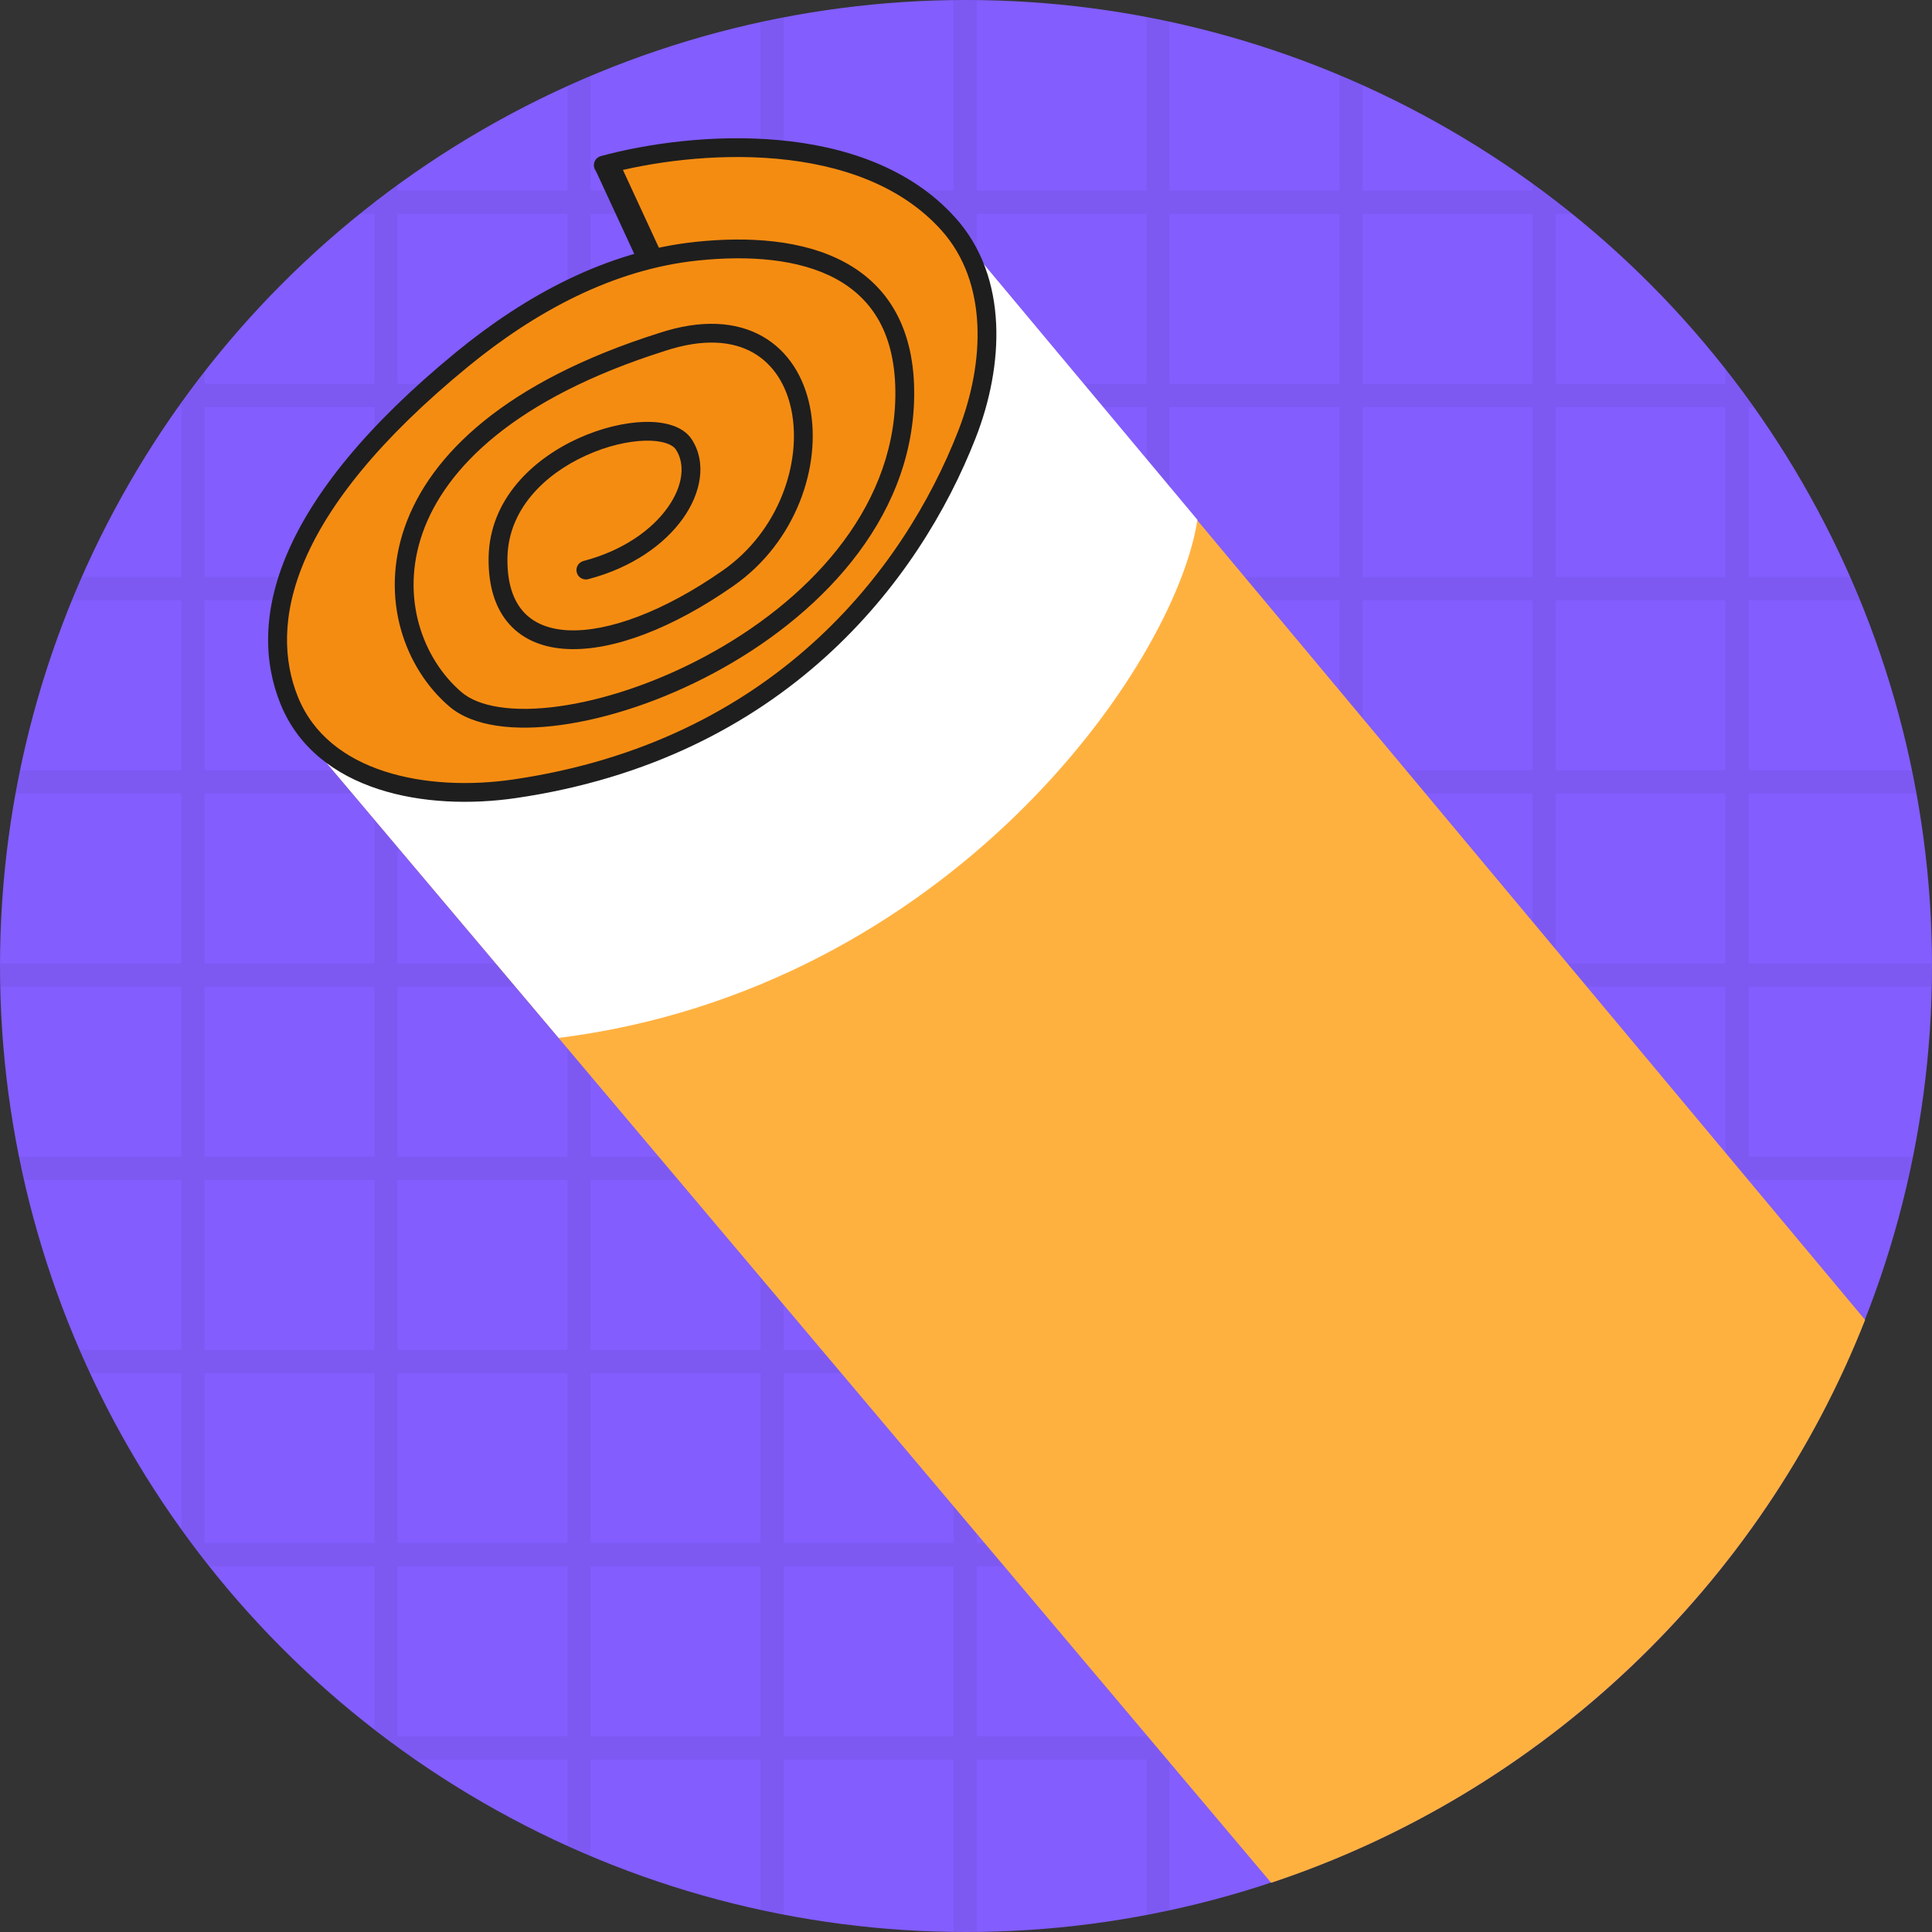 <svg width="40" height="40" viewBox="0 0 40 40" fill="none" xmlns="http://www.w3.org/2000/svg">
<rect x="0" y="0" width="40" height="40" fill="#333333" stroke="none"/>
<g clip-path="url(#clip0_1_1713)">
<circle cx="20" cy="20" r="20" fill="#835DFE"/>
<path opacity="0.05" fill-rule="evenodd" clip-rule="evenodd" d="M1.687 11.948H3.756V8.428H3.686C3.863 8.178 4.047 7.932 4.236 7.69V7.948H7.752V4.428H7.448C7.704 4.222 7.966 4.021 8.232 3.827V3.948H11.748V1.776C11.907 1.704 12.067 1.634 12.228 1.566V3.948H15.744V0.454C15.903 0.419 16.063 0.387 16.224 0.356V3.948H19.74V0.002C19.827 0.001 19.913 0 20 0C20.073 0 20.147 0 20.22 0.001V3.948H23.736V0.348C23.897 0.379 24.057 0.411 24.216 0.445V3.948H27.732V1.55C27.893 1.617 28.053 1.687 28.212 1.758V3.948H31.728V3.798C32.008 4.001 32.283 4.211 32.552 4.428H32.208V7.948H35.724V7.64C35.927 7.897 36.124 8.16 36.314 8.428H36.204V11.948H38.313C38.383 12.107 38.451 12.267 38.517 12.428H36.204V15.948H39.589C39.622 16.108 39.653 16.267 39.682 16.428H36.204V19.948H40C40 19.965 40 19.983 40 20C40 20.143 39.998 20.286 39.995 20.428H36.204V23.948H39.61C39.578 24.109 39.544 24.269 39.508 24.428H36.204V27.948H38.358C38.288 28.109 38.217 28.269 38.143 28.428H36.204V31.726C36.031 31.964 35.853 32.198 35.671 32.428H32.208V35.843C31.947 36.045 31.681 36.24 31.41 36.428H28.212V38.242C28.053 38.313 27.893 38.383 27.732 38.45V36.428H24.216V39.555C24.057 39.589 23.897 39.621 23.736 39.652V36.428H20.22V39.999C20.147 40 20.073 40 20 40C19.913 40 19.827 39.999 19.74 39.998V36.428H16.224V39.644C16.063 39.613 15.903 39.581 15.744 39.546V36.428H12.228V38.434C12.067 38.366 11.907 38.296 11.748 38.224V36.428H8.59C8.305 36.23 8.026 36.025 7.752 35.812V32.428H4.329C4.132 32.18 3.941 31.928 3.756 31.671V28.428H1.857C1.783 28.269 1.711 28.109 1.642 27.948H3.756V24.428H0.492C0.456 24.269 0.422 24.109 0.39 23.948H3.756V20.428H0.004C0.002 20.286 0 20.143 0 20C0 19.983 2.19014e-05 19.965 6.56781e-05 19.948H3.756V16.428H0.318C0.347 16.267 0.378 16.108 0.411 15.948H3.756V12.428H1.483C1.549 12.267 1.617 12.107 1.687 11.948ZM8.232 7.948V4.428H11.748V7.948H8.232ZM12.228 7.948V4.428H15.744V7.948H12.228ZM16.224 7.948V4.428H19.74V7.948H16.224ZM20.22 7.948V4.428H23.736V7.948H20.22ZM24.216 7.948V4.428H27.732V7.948H24.216ZM28.212 7.948V4.428H31.728V7.948H28.212ZM32.208 8.428H35.724V11.948H32.208V8.428ZM32.208 12.428H35.724V15.948H32.208V12.428ZM32.208 16.428H35.724V19.948H32.208V16.428ZM32.208 20.428H35.724V23.948H32.208V20.428ZM32.208 24.428H35.724V27.948H32.208V24.428ZM32.208 28.428H35.724V31.948H32.208V28.428ZM31.728 32.428V35.948H28.212V32.428H31.728ZM27.732 32.428V35.948H24.216V32.428H27.732ZM23.736 32.428V35.948H20.22V32.428H23.736ZM19.74 32.428V35.948H16.224V32.428H19.74ZM15.744 32.428V35.948H12.228V32.428H15.744ZM11.748 32.428V35.948H8.232V32.428H11.748ZM7.752 31.948H4.236V28.428H7.752V31.948ZM7.752 27.948H4.236V24.428H7.752V27.948ZM7.752 23.948H4.236V20.428H7.752V23.948ZM7.752 19.948H4.236V16.428H7.752V19.948ZM7.752 15.948H4.236V12.428H7.752V15.948ZM7.752 11.948H4.236V8.428H7.752V11.948ZM8.232 11.948V8.428H11.748V11.948H8.232ZM12.228 11.948V8.428H15.744V11.948H12.228ZM16.224 11.948V8.428H19.74V11.948H16.224ZM20.22 11.948V8.428H23.736V11.948H20.22ZM24.216 11.948V8.428H27.732V11.948H24.216ZM28.212 11.948V8.428H31.728V11.948H28.212ZM28.212 12.428H31.728V15.948H28.212V12.428ZM28.212 16.428H31.728V19.948H28.212V16.428ZM28.212 20.428H31.728V23.948H28.212V20.428ZM28.212 24.428H31.728V27.948H28.212V24.428ZM28.212 28.428H31.728V31.948H28.212V28.428ZM27.732 28.428V31.948H24.216V28.428H27.732ZM23.736 28.428V31.948H20.22V28.428H23.736ZM19.74 28.428V31.948H16.224V28.428H19.74ZM15.744 28.428V31.948H12.228V28.428H15.744ZM11.748 28.428V31.948H8.232V28.428H11.748ZM11.748 27.948H8.232V24.428H11.748V27.948ZM11.748 23.948H8.232V20.428H11.748V23.948ZM11.748 19.948H8.232V16.428H11.748V19.948ZM11.748 15.948H8.232V12.428H11.748V15.948ZM12.228 15.948V12.428H15.744V15.948H12.228ZM16.224 15.948V12.428H19.74V15.948H16.224ZM20.22 15.948V12.428H23.736V15.948H20.22ZM24.216 15.948V12.428H27.732V15.948H24.216ZM24.216 16.428H27.732V19.948H24.216V16.428ZM24.216 20.428H27.732V23.948H24.216V20.428ZM24.216 24.428H27.732V27.948H24.216V24.428ZM23.736 24.428V27.948H20.22V24.428H23.736ZM19.74 24.428V27.948H16.224V24.428H19.74ZM15.744 24.428V27.948H12.228V24.428H15.744ZM15.744 23.948H12.228V20.428H15.744V23.948ZM15.744 19.948H12.228V16.428H15.744V19.948ZM16.224 19.948V16.428H19.74V19.948H16.224ZM20.22 19.948V16.428H23.736V19.948H20.22ZM20.22 20.428H23.736V23.948H20.22V20.428ZM19.74 20.428V23.948H16.224V20.428H19.74Z" fill="black"/>
<path d="M12.554 3.413L13.382 5.319C8.937 6.791 6.668 10.061 6.09 11.512C4.735 16.023 8.575 16.633 10.664 16.374C19.332 14.426 20.733 8.551 20.35 5.857C19.077 2.634 14.622 2.885 12.554 3.413Z" fill="#F58C12"/>
<path d="M26.318 38.981L6.269 15.211C7.202 16.035 9.979 17.263 13.617 15.579C16.569 14.021 21.959 9.706 19.901 4.919L38.615 27.327C36.455 32.811 31.941 37.111 26.318 38.981Z" fill="#FFB140"/>
<path d="M11.568 21.489C19.61 20.475 24.315 13.829 24.792 10.763L19.907 4.917C21.964 9.702 16.572 14.017 13.619 15.575C9.979 17.259 7.202 16.033 6.268 15.209L11.568 21.489Z" fill="white"/>
<path fill-rule="evenodd" clip-rule="evenodd" d="M19.84 8.919C20.393 7.5 20.456 5.846 19.493 4.77C18.649 3.828 17.388 3.405 16.083 3.287C14.781 3.169 13.462 3.357 12.541 3.607C12.437 3.636 12.33 3.574 12.302 3.471C12.274 3.367 12.335 3.26 12.439 3.232C13.396 2.972 14.762 2.777 16.119 2.9C17.474 3.023 18.847 3.466 19.783 4.511C20.891 5.748 20.777 7.587 20.203 9.06C19.031 12.063 16.21 15.715 10.682 16.523C9.752 16.659 8.726 16.628 7.837 16.339C6.946 16.049 6.179 15.493 5.808 14.576C5.106 12.843 5.692 10.364 9.447 7.288C10.867 6.124 12.55 5.201 14.405 5.007C15.492 4.893 16.628 4.962 17.493 5.432C17.93 5.669 18.297 6.008 18.551 6.473C18.804 6.938 18.939 7.517 18.927 8.227C18.883 10.812 16.909 12.794 14.78 13.934C13.711 14.507 12.587 14.877 11.615 15.01C11.129 15.077 10.675 15.084 10.283 15.025C9.892 14.966 9.548 14.838 9.297 14.622C8.384 13.836 7.856 12.401 8.382 10.906C8.908 9.411 10.47 7.9 13.643 6.896C14.522 6.606 15.243 6.657 15.784 6.963C16.323 7.268 16.646 7.808 16.769 8.423C17.014 9.646 16.483 11.225 15.186 12.13C13.94 13.001 12.698 13.482 11.748 13.437C11.268 13.415 10.848 13.257 10.552 12.931C10.256 12.605 10.108 12.139 10.116 11.549C10.133 10.326 11.049 9.494 11.976 9.074C12.444 8.862 12.932 8.746 13.343 8.735C13.549 8.73 13.743 8.751 13.909 8.805C14.074 8.858 14.226 8.95 14.321 9.095C14.633 9.574 14.519 10.201 14.14 10.734C13.757 11.273 13.083 11.754 12.179 11.991C12.075 12.018 11.968 11.956 11.941 11.852C11.914 11.748 11.976 11.642 12.08 11.615C12.908 11.398 13.499 10.964 13.823 10.509C14.151 10.048 14.186 9.601 13.994 9.308C13.963 9.261 13.901 9.211 13.788 9.175C13.677 9.138 13.529 9.119 13.353 9.124C13.001 9.133 12.565 9.234 12.137 9.428C11.275 9.818 10.52 10.547 10.506 11.554C10.498 12.079 10.63 12.438 10.84 12.669C11.049 12.899 11.36 13.03 11.766 13.049C12.59 13.087 13.745 12.662 14.963 11.812C16.132 10.996 16.602 9.572 16.387 8.5C16.281 7.968 16.01 7.539 15.591 7.301C15.173 7.064 14.572 6.999 13.764 7.266L13.763 7.266L13.762 7.267C10.651 8.251 9.219 9.699 8.749 11.035C8.279 12.372 8.754 13.64 9.551 14.327C9.728 14.479 9.993 14.588 10.341 14.64C10.687 14.693 11.102 14.688 11.562 14.625C12.483 14.499 13.563 14.145 14.597 13.591C16.673 12.479 18.497 10.598 18.537 8.221C18.548 7.564 18.424 7.053 18.209 6.659C17.995 6.267 17.685 5.979 17.307 5.773C16.544 5.359 15.503 5.283 14.445 5.394C12.692 5.577 11.08 6.453 9.694 7.588C5.984 10.627 5.565 12.938 6.169 14.43C6.486 15.212 7.143 15.704 7.958 15.969C8.776 16.235 9.739 16.268 10.626 16.138C15.981 15.355 18.705 11.828 19.84 8.919Z" fill="#1E1E1E"/>
<path fill-rule="evenodd" clip-rule="evenodd" d="M13.205 5.416L12.336 3.537L12.805 3.319L13.674 5.199L13.205 5.416Z" fill="#1E1E1E"/>
</g>
<defs>
<clipPath id="clip0_1_1713">
<rect width="40" height="40" fill="white"/>
</clipPath>
</defs>
</svg>
